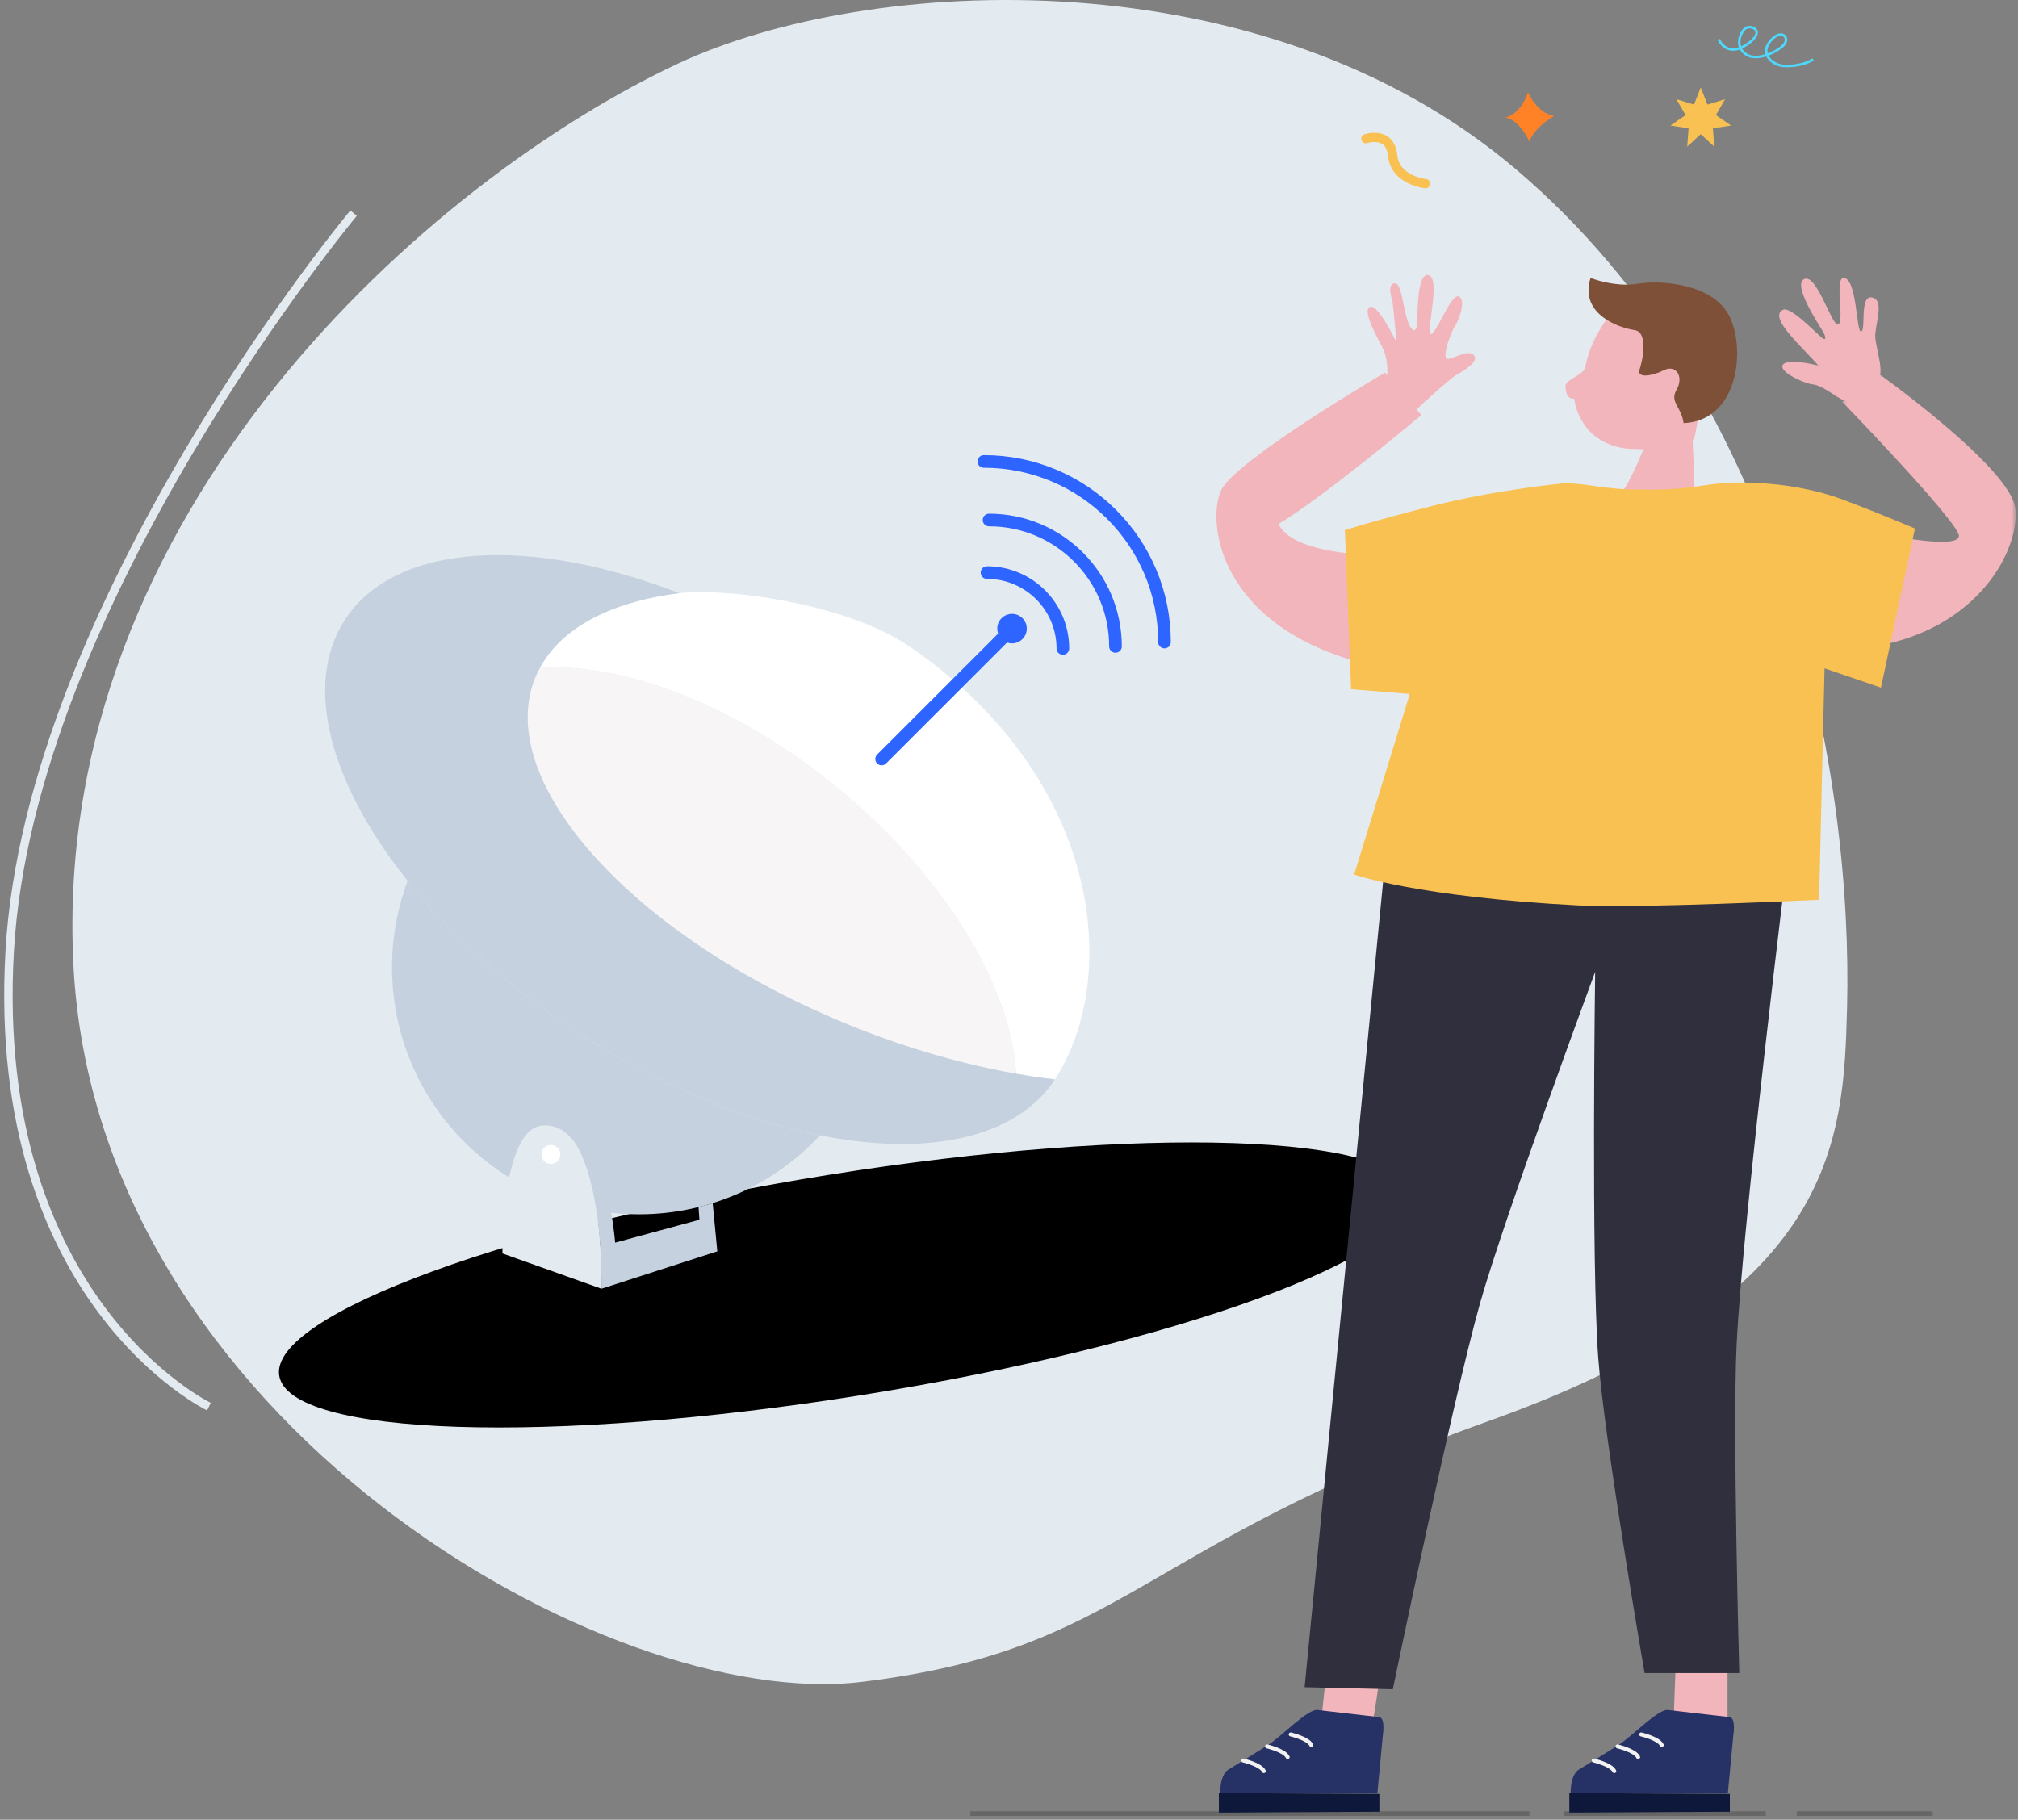 <?xml version="1.0" encoding="UTF-8"?>
<svg width="479px" height="432px" viewBox="0 0 479 432" version="1.1" xmlns="http://www.w3.org/2000/svg" xmlns:xlink="http://www.w3.org/1999/xlink">
    <rect x="0" y="0" width="479" height="432" fill="#808080" stroke="none"/>
    <title>15B742E8-4B51-48A5-A078-819D52CE456D</title>
    <defs>
        <polygon id="path-1" points="0.299 0.35 41.448 0.35 41.448 65.434 0.299 65.434"></polygon>
    </defs>
    <g id="布局" stroke="none" stroke-width="1" fill="none" fill-rule="evenodd">
        <g id="画板" transform="translate(-596, -393)">
            <g id="浏览器版本低" transform="translate(598, 393)">
                <path d="M158.928,15.099 C204.338,-6.174 297.966,-10.779 357.928,40.265 C422.928,95.599 437.751,185.673 436.428,239.099 C435.623,271.554 433.628,307.935 351.594,337.265 C267.038,367.497 265.261,391.599 202.594,399.265 C142.405,406.629 20.928,337.265 15.428,229.099 C9.944,121.247 100.597,42.425 158.928,15.099" id="Fill-1" fill="#E3EAF0"></path>
                <path d="M47.594,333.932 C47.594,333.932 -4.371,308.932 0.296,225.932 C4.963,142.932 81.928,50.599 81.928,50.599" id="Stroke-3" stroke="#E3EAF0" stroke-width="2"></path>
                <g id="编组" transform="translate(435, 88.093)">
                    <mask id="mask-2" fill="white">
                        <use xlink:href="#path-1"></use>
                    </mask>
                    <g id="Clip-6"></g>
                    <path d="M12.766,39.221 C12.766,39.221 27.616,42.159 27.983,39.221 C28.349,36.283 0.299,7.317 0.299,7.317 L8.549,0.35 C8.549,0.35 40.266,22.9 41.366,32.617 C42.466,42.333 32.566,61.4 7.45,65.434 C3.049,47.467 12.766,39.221 12.766,39.221" id="Fill-5" fill="#F2B5BC" mask="url(#mask-2)"></path>
                </g>
                <path d="M320.166,131.527 C320.166,131.527 304.274,130.794 301.495,124.377 C312.283,117.96 335.382,98.527 335.382,98.527 L326.767,88.443 C326.767,88.443 291.382,109.16 287.899,116.31 C284.416,123.46 286.8,148.76 322.55,157.743 C326.216,144.176 320.166,131.527 320.166,131.527" id="Fill-7" fill="#F2B5BC"></path>
                <path d="M388.526,105.62 C388.526,105.62 384.092,116.859 382.064,117.719 C380.036,118.579 400.317,117.891 400.317,117.891 L399.69,102.6 L388.526,105.62 Z" id="Fill-9" fill="#F2B5BC"></path>
                <path d="M332.995,283.516 C335.305,297.931 277.023,319.255 202.819,331.146 C128.615,343.036 66.589,340.988 64.279,326.573 C61.97,312.158 120.251,290.832 194.455,278.943 C268.658,267.053 330.685,269.1 332.995,283.516" id="Fill-11" fill="#000000"></path>
                <path d="M405.968,9.346 C405.968,9.346 407.779,13.848 412.661,10.543 C417.544,7.239 413.333,5.484 412.021,6.969 C410.709,8.455 409.961,11.41 412.648,13.034 C415.334,14.658 420.577,12 421.649,10.326 C422.72,8.652 420.628,6.786 418.133,9.835 C415.637,12.884 418.789,15.466 421.387,15.65 C423.985,15.833 427.254,15.057 428.33,14.055" id="Stroke-13" stroke="#4DD9FE" stroke-width="0.593"></path>
                <polygon id="Fill-15" fill="#F9C152" points="401.692 20.771 403.294 24.829 407.465 23.55 405.292 27.333 408.891 29.797 404.579 30.457 404.896 34.807 401.692 31.846 398.488 34.807 398.805 30.457 394.493 29.797 398.092 27.333 395.92 23.55 400.09 24.829"></polygon>
                <path d="M355.207,27.938 C355.207,27.938 358.764,27.49 360.705,21.932 C360.705,21.932 362.916,27.012 366.892,27.49 C366.892,27.49 361.99,30.359 361.05,33.645 C361.05,33.645 358.524,28.087 355.207,27.938" id="Fill-17" fill="#FF8227"></path>
                <path d="M336.397,43.599 C336.397,43.599 329.145,42.869 328.56,36.926 C327.974,30.983 322.207,32.919 322.207,32.919" id="Stroke-19" stroke="#F9C152" stroke-width="2.2" stroke-linecap="round"></path>
                <line x1="228.316" y1="430.543" x2="361.049" y2="430.543" id="Stroke-21" stroke="#666666" stroke-width="1.1"></line>
                <line x1="369.116" y1="430.543" x2="417.149" y2="430.543" id="Stroke-23" stroke="#666666" stroke-width="1.1"></line>
                <line x1="424.483" y1="430.543" x2="456.75" y2="430.543" id="Stroke-25" stroke="#666666" stroke-width="1.1"></line>
                <polygon id="Fill-27" fill="#F2B5BC" points="312.741 397.909 311.825 406.435 324.016 407.993 325.666 397.267"></polygon>
                <polygon id="Fill-29" fill="#F2B5BC" points="395.745 395.229 395.333 406.229 408.052 408.36 408.052 394.06"></polygon>
                <path d="M326.996,202.188 L307.671,400.531 L328.6,401.027 C328.6,401.027 342.728,332.75 349.316,309.36 C354.959,289.325 376.633,230.709 376.633,230.709 C376.633,230.709 375.673,299.522 377.366,322.376 C378.823,342.041 388.366,397.176 388.366,397.176 L410.844,397.176 C410.844,397.176 409.228,339.488 410.211,319.189 C411.631,289.854 422.466,202.349 422.466,202.349 L326.996,202.188 Z" id="Fill-31" fill="#2F2F3D"></path>
                <path d="M435.666,118.693 C421.322,113.294 406.567,114.722 406.567,114.722 C399.493,115.439 397.892,116.367 387.716,116.23 C378.091,116.23 375.363,114.722 369.183,114.722 C369.183,114.722 352.957,116.317 338.5,119.976 C324.017,123.643 317.233,125.843 317.233,125.843 L318.7,163.61 L332.632,164.748 L319.433,207.61 C319.433,207.61 334.283,212.926 372.599,214.943 C386.88,215.695 429.784,213.6 429.784,213.6 L431.082,158.66 L444.466,163.243 L452.533,125.476 C452.533,125.476 444.92,122.176 435.666,118.693" id="Fill-33" fill="#F9C152"></path>
                <path d="M380.116,74.784 C380.116,74.784 375.441,80.469 374.342,86.975 C374.342,88.901 369.391,90.094 369.575,91.743 C369.758,93.392 369.849,94.585 371.682,94.677 C371.682,94.677 372.508,104.942 384.057,106.501 C384.057,106.501 399.55,107.6 400.283,103.567 C401.016,99.534 402.391,92.567 402.391,92.567 L395.7,74.784 L380.116,74.784 Z" id="Fill-35" fill="#F2B5BC"></path>
                <path d="M375.533,65.985 C375.533,65.985 381.307,68.277 386.717,67.36 C392.125,66.443 405.05,67.268 408.717,75.518 C412.383,83.768 410.274,99.902 397.625,100.452 C397.075,96.419 394.233,95.502 395.974,92.476 C397.717,89.452 395.85,86.426 392.933,87.893 C390.016,89.36 386.441,89.818 387.175,87.71 C387.908,85.601 389.278,78.818 385.98,78.36 C382.682,77.902 372.783,74.785 375.533,65.985" id="Fill-37" fill="#7E5038"></path>
                <path d="M310.838,405.954 C310.838,405.954 323.264,407.421 325.321,407.627 C326.926,407.786 326.238,411.935 326.238,411.935 L324.932,425.776 L287.624,425.776 C287.624,425.776 287.468,421.192 289.733,420.002 C289.733,420.002 297.269,415.372 298.92,414.308 C302.358,412.099 308.523,405.498 310.838,405.954" id="Fill-39" fill="#263166"></path>
                <polygon id="Fill-41" fill="#0E183A" points="287.319 425.675 287.319 430.315 325.414 430.112 325.414 425.877"></polygon>
                <path d="M326.715,93.247 C326.715,93.247 328.48,86.762 326.005,82.225 C323.53,77.686 321.581,73.346 323.277,72.828 C325.157,72.256 329.465,81.216 329.465,81.216 C329.465,81.216 328.77,72.987 328.526,71.705 C328.336,70.708 327.128,67.328 329.121,67.26 C331.115,67.191 331.044,76.508 333.384,78.328 C333.712,78.584 334.148,78.242 334.323,77.228 C334.507,76.174 334.163,65.037 336.891,65.266 C340.186,65.543 336.478,78.601 337.578,79.255 C338.678,79.91 342.321,69.804 344.178,70.353 C346.034,70.903 344.544,75.532 343.376,77.389 C342.207,79.245 340.443,84.424 341.336,85.111 C342.23,85.799 346.172,82.728 347.753,84.241 C349.334,85.754 345.485,87.953 343.696,88.984 C341.909,90.016 333.522,97.853 333.522,97.853 L326.715,93.247 Z" id="Fill-43" fill="#F2B5BC"></path>
                <path d="M434.039,94.172 C432.672,93.308 430.155,91.456 428.265,91.25 C426.374,91.044 421.63,88.878 421.114,87.331 C420.599,85.784 423.52,85.303 429.604,86.781 C426.133,82.656 417.518,75.343 421.218,73.547 C422.949,72.706 428.296,78.329 430.499,80.216 C431.39,80.979 431.564,80.147 430.636,78.6 C429.708,77.053 423.314,67.394 426.305,66.225 C429.296,65.057 432.698,77.191 434.245,77.019 C435.964,76.675 433.386,66.088 435.586,65.985 C438.851,66.019 438.577,79.081 439.78,78.703 C440.983,78.325 439.299,69.938 442.393,70.625 C445.486,71.313 442.908,77.5 443.114,80.078 C443.32,82.656 444.901,87.285 444.18,89.164 C443.458,91.044 435.792,95.169 435.792,95.169 C435.792,95.169 434.466,94.442 434.039,94.172" id="Fill-45" fill="#F2B5BC"></path>
                <path d="M293.096,417.931 C293.096,417.931 297.226,418.878 297.983,420.459" id="Stroke-47" stroke="#F2F2F2" stroke-width="0.941" stroke-linecap="round"></path>
                <path d="M298.758,414.589 C298.758,414.589 302.889,415.536 303.645,417.118" id="Stroke-49" stroke="#F2F2F2" stroke-width="0.941" stroke-linecap="round"></path>
                <path d="M304.363,411.743 C304.363,411.743 308.494,412.69 309.25,414.271" id="Stroke-51" stroke="#F2F2F2" stroke-width="0.941" stroke-linecap="round"></path>
                <path d="M394.026,405.954 C394.026,405.954 406.452,407.421 408.509,407.627 C410.114,407.786 409.426,411.935 409.426,411.935 L408.12,425.776 L370.812,425.776 C370.812,425.776 370.656,421.192 372.921,420.002 C372.921,420.002 380.457,415.372 382.108,414.308 C385.546,412.099 391.711,405.498 394.026,405.954" id="Fill-53" fill="#263166"></path>
                <polygon id="Fill-55" fill="#0E183A" points="370.506 425.675 370.506 430.315 408.601 430.112 408.601 425.877"></polygon>
                <path d="M376.284,417.931 C376.284,417.931 380.414,418.878 381.171,420.459" id="Stroke-57" stroke="#F2F2F2" stroke-width="0.941" stroke-linecap="round"></path>
                <path d="M381.946,414.589 C381.946,414.589 386.077,415.536 386.833,417.118" id="Stroke-59" stroke="#F2F2F2" stroke-width="0.941" stroke-linecap="round"></path>
                <path d="M387.55,411.743 C387.55,411.743 391.681,412.69 392.437,414.271" id="Stroke-61" stroke="#F2F2F2" stroke-width="0.941" stroke-linecap="round"></path>
                <path d="M213.868,153.458 C199.868,143.854 172.504,139.489 159.223,140.818 C143.298,142.413 131.408,148.825 126.149,158.557 C146.199,157.27 173.095,167.471 197.158,187.336 C222.561,208.308 237.989,234.416 239.172,254.892 C242.297,255.44 245.374,255.895 248.389,256.245 C248.406,256.22 248.427,256.196 248.443,256.17 C264.08,231.975 259.586,184.819 213.868,153.458" id="Fill-63" fill="#FFFFFF"></path>
                <path d="M197.158,187.336 C173.095,167.471 146.199,157.27 126.149,158.557 C125.732,159.328 125.344,160.115 125.012,160.934 C114.982,185.704 148.508,222.653 199.894,243.461 C213.324,248.899 226.641,252.691 239.172,254.892 C237.989,234.416 222.561,208.308 197.158,187.336" id="Fill-65" fill="#F7F5F5"></path>
                <line x1="207.261" y1="180.188" x2="236.761" y2="150.688" id="Stroke-67" stroke="#2E64FF" stroke-width="3" stroke-linecap="round"></line>
                <path d="M241.718,149.231 C241.718,151.165 240.152,152.731 238.218,152.731 C236.285,152.731 234.718,151.165 234.718,149.231 C234.718,147.298 236.285,145.731 238.218,145.731 C240.152,145.731 241.718,147.298 241.718,149.231" id="Fill-69" fill="#2E64FF"></path>
                <path d="M231.533,109.545 C255.212,109.545 274.408,128.741 274.408,152.42" id="Stroke-71" stroke="#2E64FF" stroke-width="3" stroke-linecap="round"></path>
                <path d="M232.762,123.446 C249.337,123.446 262.775,136.884 262.775,153.459" id="Stroke-73" stroke="#2E64FF" stroke-width="3" stroke-linecap="round"></path>
                <path d="M232.28,135.933 C242.225,135.933 250.287,143.996 250.287,153.941" id="Stroke-75" stroke="#2E64FF" stroke-width="3" stroke-linecap="round"></path>
                <path d="M94.762,209.108 C92.371,215.5 91.057,222.416 91.057,229.641 C91.057,262.021 117.306,288.269 149.686,288.269 C166.657,288.269 181.935,281.051 192.641,269.526 C174.85,265.986 155.013,257.898 135.822,245.496 C119.037,234.648 105.061,221.993 94.762,209.108" id="Fill-77" fill="#C5D1DF"></path>
                <path d="M224.198,251.588 C218.23,250.009 212.153,248.094 206.031,245.835 C203.99,245.082 201.943,244.291 199.894,243.461 C165.145,229.391 138.57,207.94 128.101,187.864 C126.166,184.153 124.788,180.49 124.003,176.929 C122.755,171.265 123.018,165.858 125.012,160.934 C129.525,149.789 142.09,143.011 159.223,140.818 C123.951,127.164 91.759,128.736 79.826,147.2 C69.971,162.448 76.29,185.566 93.961,208.109 C94.222,208.442 94.497,208.775 94.762,209.108 C105.061,221.992 119.038,234.648 135.822,245.495 C155.013,257.898 174.85,265.985 192.641,269.525 C207.92,272.567 221.69,272.254 232.235,268.416 C239.172,265.892 244.731,261.864 248.389,256.245 C240.659,255.346 232.535,253.794 224.198,251.588" id="Fill-79" fill="#C5D1DF"></path>
                <path d="M117.265,297.559 C117.265,297.559 116.91,267.912 126.765,267.184 C142.015,266.059 140.765,305.934 140.765,305.934 L117.265,297.559 Z" id="Fill-81" fill="#E3EAF0"></path>
                <path d="M131.015,274.059 C131.015,275.302 130.007,276.309 128.765,276.309 C127.522,276.309 126.515,275.302 126.515,274.059 C126.515,272.817 127.522,271.809 128.765,271.809 C130.007,271.809 131.015,272.817 131.015,274.059" id="Fill-83" fill="#FFFFFF"></path>
                <path d="M140.765,305.934 L168.265,297.059 L167.164,285.617 L163.81,286.555 L164.015,289.559 L144.015,294.996 C144.015,294.996 142.015,269.013 132.14,267.161 L131.015,267.161 C131.015,267.161 140.89,272.309 140.765,305.934" id="Fill-85" fill="#C5D1DF"></path>
            </g>
        </g>
    </g>
</svg>